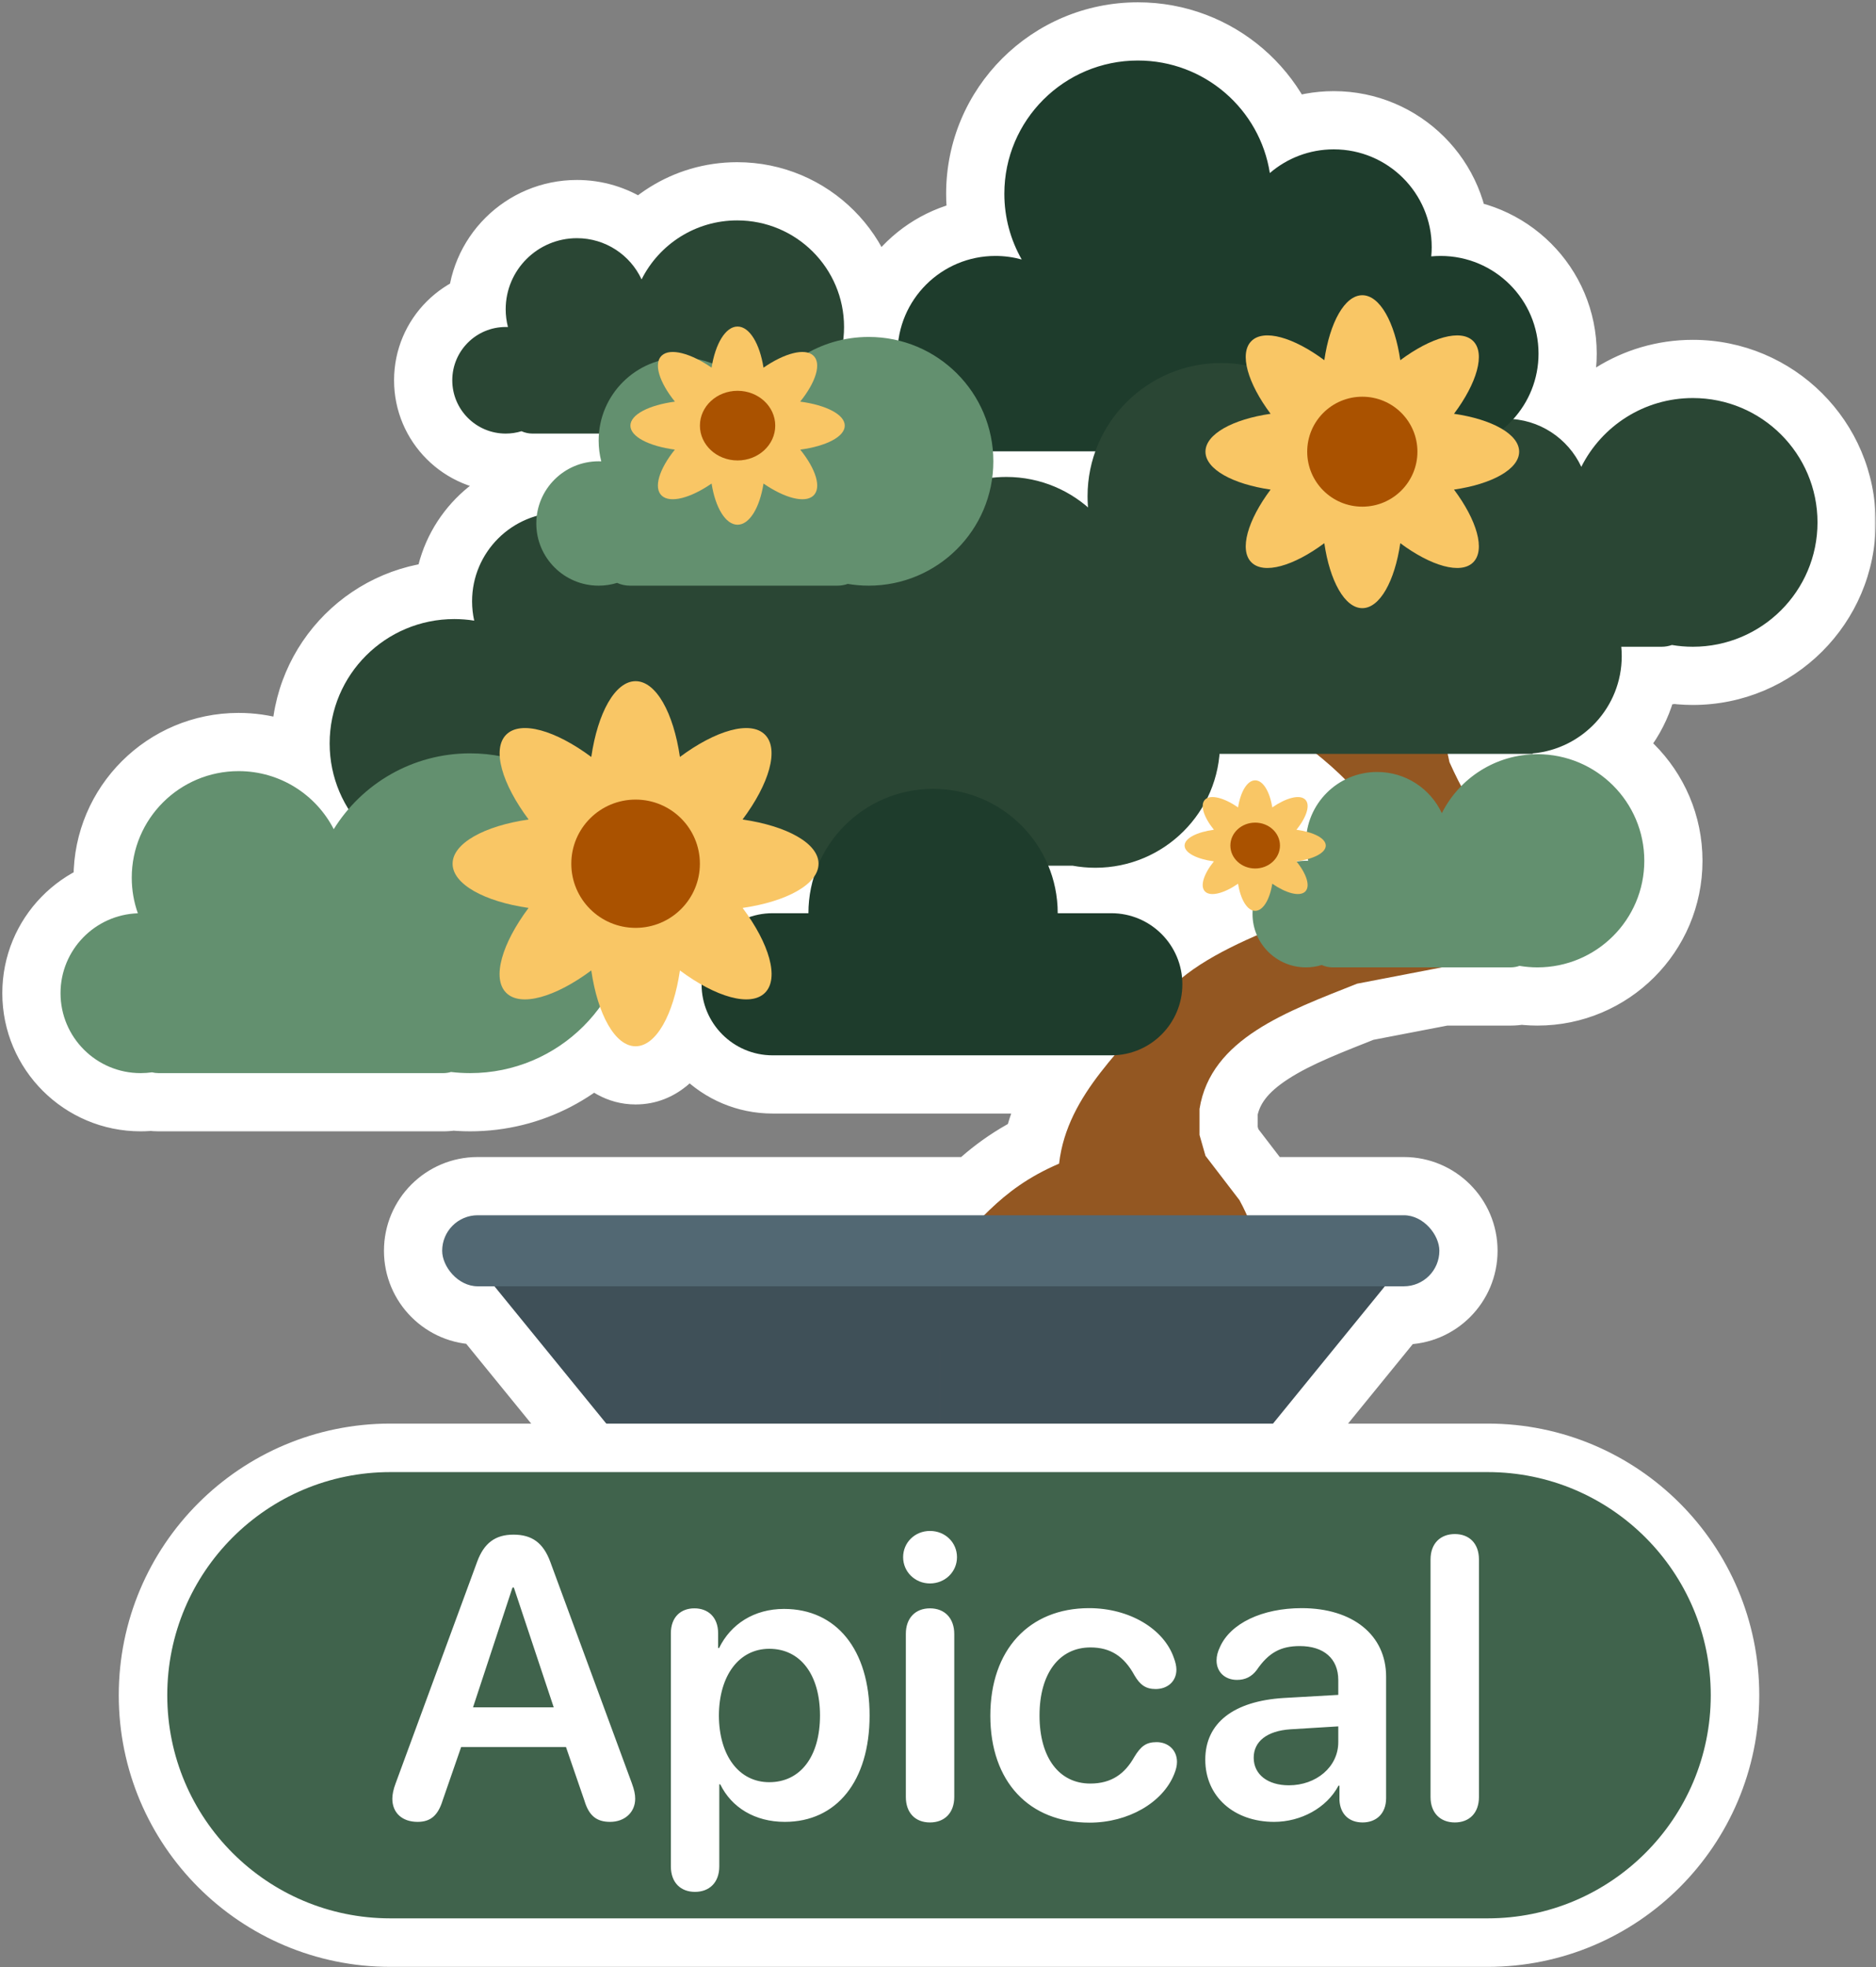 <svg width="434" height="455" viewBox="0 0 434 455" fill="none" xmlns="http://www.w3.org/2000/svg">
<rect x="0" y="0" width="434" height="455" fill="#808080" stroke="none"/>
<mask id="path-1-outside-1_805_3450" maskUnits="userSpaceOnUse" x="0" y="0" width="434" height="344" fill="black">
<rect fill="white" width="434" height="344"/>
<path d="M263.242 14C278.672 14 291.458 25.282 293.767 40.027C297.735 36.613 302.904 34.548 308.556 34.548C321.069 34.548 331.214 44.667 331.214 57.149C331.214 57.877 331.177 58.596 331.109 59.306C331.82 59.239 332.541 59.204 333.27 59.204C345.783 59.204 355.927 69.323 355.927 81.805C355.927 87.631 353.716 92.941 350.087 96.948C357.081 97.564 362.999 101.914 365.824 107.988C370.556 98.554 380.333 92.076 391.628 92.076C407.554 92.076 420.465 104.955 420.465 120.842C420.465 136.728 407.554 149.607 391.628 149.607C389.977 149.607 388.358 149.466 386.783 149.2C386.035 149.462 385.231 149.607 384.394 149.607H375.071C375.139 150.321 375.176 151.045 375.176 151.776C375.176 163.566 366.126 173.246 354.578 174.284V174.384H334.905C335.043 175.019 335.183 175.665 335.327 176.319C336.25 178.36 337.138 180.197 338.026 181.859C342.512 177.294 348.763 174.461 355.678 174.461C369.329 174.461 380.396 185.5 380.396 199.117C380.395 212.734 369.329 223.773 355.678 223.773C354.261 223.773 352.873 223.652 351.521 223.424C350.879 223.649 350.189 223.773 349.47 223.773H333.55L313.95 227.545C297.851 233.954 280.085 240.213 277.497 256.521V262.532L278.876 267.358L286.737 277.613C287.497 278.998 288.027 280.14 288.46 281.108H324.769C329.307 281.108 332.987 284.788 332.987 289.327C332.987 293.866 329.308 297.546 324.769 297.546H320.364L293.587 330.421H217.375V311.998H217.374V330.421H141.162L114.385 297.546H110.51C105.971 297.546 102.291 293.866 102.291 289.327C102.291 284.788 105.971 281.108 110.51 281.108H227.668C232.248 276.536 237.202 272.521 245.011 269.168C246.157 259.094 251.824 251.213 257.833 244.102C257.588 244.112 257.341 244.119 257.094 244.119H178.74C169.691 244.119 162.35 236.806 162.304 227.768C160.667 226.842 158.98 225.742 157.284 224.479C155.797 234.694 151.77 242.018 147.031 242.018C143.741 242.017 140.795 238.486 138.803 232.908C132.067 242.192 121.117 248.233 108.75 248.233C107.255 248.233 105.781 248.142 104.333 247.971C103.767 248.141 103.167 248.234 102.545 248.234H36.681C36.16 248.234 35.654 248.169 35.17 248.048C34.31 248.17 33.432 248.234 32.539 248.234C22.3 248.234 14 239.955 14 229.741C14.001 219.745 21.951 211.602 31.889 211.261C30.976 208.687 30.477 205.918 30.477 203.032C30.478 189.415 41.544 178.376 55.194 178.376C64.792 178.376 73.112 183.833 77.207 191.806C78.222 190.171 79.361 188.62 80.611 187.168C77.853 182.757 76.259 177.548 76.259 171.967C76.259 156.08 89.169 143.201 105.096 143.201C106.664 143.201 108.202 143.327 109.702 143.567C109.381 142.126 109.211 140.628 109.211 139.091C109.211 129.693 115.536 121.767 124.172 119.321C125.046 112.213 131.121 106.709 138.483 106.709C138.688 106.709 138.891 106.714 139.094 106.723C138.697 105.187 138.486 103.576 138.486 101.917C138.486 101.371 138.51 100.83 138.555 100.296H123.19C122.282 100.296 121.419 100.098 120.642 99.747C119.487 100.103 118.26 100.296 116.988 100.296C110.163 100.296 104.629 94.776 104.629 87.967C104.629 81.158 110.163 75.639 116.988 75.639C117.162 75.639 117.336 75.642 117.508 75.649C117.168 74.334 116.986 72.955 116.986 71.533C116.986 62.455 124.365 55.095 133.466 55.095C140.095 55.095 145.808 59 148.424 64.629C152.478 56.539 160.861 50.983 170.545 50.983C184.196 50.983 195.263 62.023 195.263 75.64C195.263 76.621 195.203 77.589 195.091 78.54C196.987 78.149 198.951 77.943 200.963 77.943C203.329 77.943 205.628 78.229 207.829 78.766C209.318 67.721 218.802 59.205 230.281 59.204C232.389 59.204 234.429 59.491 236.365 60.028C233.808 55.541 232.346 50.351 232.346 44.82C232.346 27.799 246.179 14 263.242 14ZM278.235 186.585C273.216 195.052 263.973 200.732 253.397 200.732C251.593 200.732 249.828 200.565 248.115 200.249H242.511C243.917 203.637 244.694 207.35 244.694 211.244H257.094C265.665 211.244 272.703 217.805 273.462 226.179C278.052 222.421 284.157 219.218 290.778 216.344C290.125 214.842 289.762 213.185 289.762 211.443C289.762 211.162 289.771 210.882 289.79 210.604C288.218 210.118 286.925 207.683 286.413 204.423C283.215 206.629 280.116 207.464 278.823 206.271C277.531 205.076 278.434 202.208 280.821 199.251C276.875 198.72 274.046 197.284 274.046 195.596C274.046 193.907 276.876 192.47 280.823 191.939C279.221 189.955 278.286 188.01 278.235 186.585ZM188.253 202.904C185.842 206.223 179.676 208.873 171.785 210.019C172.322 210.737 172.829 211.454 173.307 212.165C175.008 211.569 176.836 211.244 178.74 211.244H187.021C187.021 208.344 187.452 205.544 188.253 202.904ZM302.542 198.721C301.747 198.943 300.866 199.125 299.919 199.252C299.932 199.269 299.945 199.286 299.958 199.303C300.66 199.179 301.383 199.115 302.121 199.115C302.295 199.115 302.468 199.119 302.641 199.126C302.606 198.992 302.573 198.856 302.542 198.721ZM282.132 174.384C281.828 178.024 280.845 181.472 279.309 184.601C280.793 183.924 283.565 184.799 286.414 186.765C286.989 183.117 288.543 180.502 290.369 180.502C292.196 180.503 293.749 183.119 294.323 186.769C297.522 184.561 300.624 183.727 301.917 184.921C303.208 186.116 302.305 188.982 299.919 191.938C300.78 192.054 301.587 192.215 302.324 192.41C303.168 187.11 306.552 182.654 311.192 180.321C309.184 178.284 306.989 176.347 304.548 174.384H282.132ZM229.708 104.408C229.768 105.167 229.8 105.935 229.8 106.709C229.8 107.997 229.712 109.265 229.548 110.509C230.615 110.389 231.7 110.327 232.799 110.327C240.03 110.327 246.638 112.982 251.7 117.368C251.63 116.519 251.595 115.661 251.595 114.794C251.595 111.15 252.23 107.653 253.395 104.408H229.708Z"/>
</mask>
<path d="M263.242 14C278.672 14 291.458 25.282 293.767 40.027C297.735 36.613 302.904 34.548 308.556 34.548C321.069 34.548 331.214 44.667 331.214 57.149C331.214 57.877 331.177 58.596 331.109 59.306C331.82 59.239 332.541 59.204 333.27 59.204C345.783 59.204 355.927 69.323 355.927 81.805C355.927 87.631 353.716 92.941 350.087 96.948C357.081 97.564 362.999 101.914 365.824 107.988C370.556 98.554 380.333 92.076 391.628 92.076C407.554 92.076 420.465 104.955 420.465 120.842C420.465 136.728 407.554 149.607 391.628 149.607C389.977 149.607 388.358 149.466 386.783 149.2C386.035 149.462 385.231 149.607 384.394 149.607H375.071C375.139 150.321 375.176 151.045 375.176 151.776C375.176 163.566 366.126 173.246 354.578 174.284V174.384H334.905C335.043 175.019 335.183 175.665 335.327 176.319C336.25 178.36 337.138 180.197 338.026 181.859C342.512 177.294 348.763 174.461 355.678 174.461C369.329 174.461 380.396 185.5 380.396 199.117C380.395 212.734 369.329 223.773 355.678 223.773C354.261 223.773 352.873 223.652 351.521 223.424C350.879 223.649 350.189 223.773 349.47 223.773H333.55L313.95 227.545C297.851 233.954 280.085 240.213 277.497 256.521V262.532L278.876 267.358L286.737 277.613C287.497 278.998 288.027 280.14 288.46 281.108H324.769C329.307 281.108 332.987 284.788 332.987 289.327C332.987 293.866 329.308 297.546 324.769 297.546H320.364L293.587 330.421H217.375V311.998H217.374V330.421H141.162L114.385 297.546H110.51C105.971 297.546 102.291 293.866 102.291 289.327C102.291 284.788 105.971 281.108 110.51 281.108H227.668C232.248 276.536 237.202 272.521 245.011 269.168C246.157 259.094 251.824 251.213 257.833 244.102C257.588 244.112 257.341 244.119 257.094 244.119H178.74C169.691 244.119 162.35 236.806 162.304 227.768C160.667 226.842 158.98 225.742 157.284 224.479C155.797 234.694 151.77 242.018 147.031 242.018C143.741 242.017 140.795 238.486 138.803 232.908C132.067 242.192 121.117 248.233 108.75 248.233C107.255 248.233 105.781 248.142 104.333 247.971C103.767 248.141 103.167 248.234 102.545 248.234H36.681C36.16 248.234 35.654 248.169 35.17 248.048C34.31 248.17 33.432 248.234 32.539 248.234C22.3 248.234 14 239.955 14 229.741C14.001 219.745 21.951 211.602 31.889 211.261C30.976 208.687 30.477 205.918 30.477 203.032C30.478 189.415 41.544 178.376 55.194 178.376C64.792 178.376 73.112 183.833 77.207 191.806C78.222 190.171 79.361 188.62 80.611 187.168C77.853 182.757 76.259 177.548 76.259 171.967C76.259 156.08 89.169 143.201 105.096 143.201C106.664 143.201 108.202 143.327 109.702 143.567C109.381 142.126 109.211 140.628 109.211 139.091C109.211 129.693 115.536 121.767 124.172 119.321C125.046 112.213 131.121 106.709 138.483 106.709C138.688 106.709 138.891 106.714 139.094 106.723C138.697 105.187 138.486 103.576 138.486 101.917C138.486 101.371 138.51 100.83 138.555 100.296H123.19C122.282 100.296 121.419 100.098 120.642 99.747C119.487 100.103 118.26 100.296 116.988 100.296C110.163 100.296 104.629 94.776 104.629 87.967C104.629 81.158 110.163 75.639 116.988 75.639C117.162 75.639 117.336 75.642 117.508 75.649C117.168 74.334 116.986 72.955 116.986 71.533C116.986 62.455 124.365 55.095 133.466 55.095C140.095 55.095 145.808 59 148.424 64.629C152.478 56.539 160.861 50.983 170.545 50.983C184.196 50.983 195.263 62.023 195.263 75.64C195.263 76.621 195.203 77.589 195.091 78.54C196.987 78.149 198.951 77.943 200.963 77.943C203.329 77.943 205.628 78.229 207.829 78.766C209.318 67.721 218.802 59.205 230.281 59.204C232.389 59.204 234.429 59.491 236.365 60.028C233.808 55.541 232.346 50.351 232.346 44.82C232.346 27.799 246.179 14 263.242 14ZM278.235 186.585C273.216 195.052 263.973 200.732 253.397 200.732C251.593 200.732 249.828 200.565 248.115 200.249H242.511C243.917 203.637 244.694 207.35 244.694 211.244H257.094C265.665 211.244 272.703 217.805 273.462 226.179C278.052 222.421 284.157 219.218 290.778 216.344C290.125 214.842 289.762 213.185 289.762 211.443C289.762 211.162 289.771 210.882 289.79 210.604C288.218 210.118 286.925 207.683 286.413 204.423C283.215 206.629 280.116 207.464 278.823 206.271C277.531 205.076 278.434 202.208 280.821 199.251C276.875 198.72 274.046 197.284 274.046 195.596C274.046 193.907 276.876 192.47 280.823 191.939C279.221 189.955 278.286 188.01 278.235 186.585ZM188.253 202.904C185.842 206.223 179.676 208.873 171.785 210.019C172.322 210.737 172.829 211.454 173.307 212.165C175.008 211.569 176.836 211.244 178.74 211.244H187.021C187.021 208.344 187.452 205.544 188.253 202.904ZM302.542 198.721C301.747 198.943 300.866 199.125 299.919 199.252C299.932 199.269 299.945 199.286 299.958 199.303C300.66 199.179 301.383 199.115 302.121 199.115C302.295 199.115 302.468 199.119 302.641 199.126C302.606 198.992 302.573 198.856 302.542 198.721ZM282.132 174.384C281.828 178.024 280.845 181.472 279.309 184.601C280.793 183.924 283.565 184.799 286.414 186.765C286.989 183.117 288.543 180.502 290.369 180.502C292.196 180.503 293.749 183.119 294.323 186.769C297.522 184.561 300.624 183.727 301.917 184.921C303.208 186.116 302.305 188.982 299.919 191.938C300.78 192.054 301.587 192.215 302.324 192.41C303.168 187.11 306.552 182.654 311.192 180.321C309.184 178.284 306.989 176.347 304.548 174.384H282.132ZM229.708 104.408C229.768 105.167 229.8 105.935 229.8 106.709C229.8 107.997 229.712 109.265 229.548 110.509C230.615 110.389 231.7 110.327 232.799 110.327C240.03 110.327 246.638 112.982 251.7 117.368C251.63 116.519 251.595 115.661 251.595 114.794C251.595 111.15 252.23 107.653 253.395 104.408H229.708Z" fill="#AA5200"/>
<path d="M263.242 14L263.242 0.535L263.242 0.535L263.242 14ZM293.767 40.027L280.464 42.11C281.219 46.937 284.531 50.977 289.117 52.664C293.703 54.351 298.843 53.422 302.548 50.235L293.767 40.027ZM308.556 34.548L308.556 21.083L308.555 21.083L308.556 34.548ZM331.214 57.149L344.679 57.15V57.149H331.214ZM331.109 59.306L317.705 58.033C317.326 62.029 318.748 65.985 321.586 68.824C324.423 71.663 328.378 73.088 332.374 72.711L331.109 59.306ZM333.27 59.204L333.27 45.739L333.269 45.739L333.27 59.204ZM355.927 81.805L369.392 81.805L369.392 81.804L355.927 81.805ZM350.087 96.948L340.107 87.91C336.676 91.698 335.685 97.103 337.551 101.862C339.416 106.621 343.815 109.913 348.906 110.361L350.087 96.948ZM365.824 107.988L353.615 113.666C355.793 118.35 360.459 121.375 365.625 121.452C370.79 121.528 375.544 118.643 377.86 114.025L365.824 107.988ZM391.628 92.076L391.628 78.611L391.628 78.611L391.628 92.076ZM420.465 120.842L433.93 120.842L433.93 120.842L420.465 120.842ZM391.628 149.607L391.628 163.072L391.628 163.072L391.628 149.607ZM386.783 149.2L389.024 135.923C386.783 135.545 384.482 135.74 382.337 136.491L386.783 149.2ZM384.394 149.607L384.394 163.072L384.395 163.072L384.394 149.607ZM375.071 149.607V136.143C371.278 136.143 367.66 137.743 365.108 140.55C362.556 143.357 361.307 147.11 361.667 150.887L375.071 149.607ZM375.176 151.776L388.641 151.777L388.641 151.776L375.176 151.776ZM354.578 174.284L353.373 160.873C346.431 161.497 341.113 167.315 341.113 174.284H354.578ZM354.578 174.384V187.849C362.015 187.849 368.043 181.82 368.043 174.384H354.578ZM334.905 174.384V160.919C330.833 160.919 326.979 162.762 324.423 165.933C321.867 169.103 320.883 173.26 321.747 177.24L334.905 174.384ZM335.327 176.319L322.176 179.208C322.377 180.122 322.672 181.013 323.058 181.866L335.327 176.319ZM338.026 181.859L326.152 188.207C328.172 191.986 331.869 194.577 336.109 195.187C340.35 195.797 344.628 194.352 347.631 191.297L338.026 181.859ZM355.678 174.461L355.678 160.996L355.678 160.996L355.678 174.461ZM380.396 199.117L393.86 199.117V199.117H380.396ZM355.678 223.773L355.678 237.238L355.678 237.238L355.678 223.773ZM351.521 223.424L353.764 210.147C351.52 209.768 349.217 209.964 347.069 210.716L351.521 223.424ZM349.47 223.773L349.47 237.238L349.47 237.238L349.47 223.773ZM333.55 223.773V210.309C332.696 210.309 331.844 210.39 331.005 210.551L333.55 223.773ZM313.95 227.545L311.406 214.323C310.573 214.483 309.758 214.721 308.97 215.035L313.95 227.545ZM277.497 256.521L264.199 254.411C264.088 255.109 264.032 255.815 264.032 256.521H277.497ZM277.497 262.532H264.032C264.032 263.783 264.207 265.028 264.55 266.231L277.497 262.532ZM278.876 267.358L265.929 271.057C266.394 272.684 267.161 274.208 268.19 275.55L278.876 267.358ZM286.737 277.613L298.542 271.136C298.213 270.537 297.839 269.964 297.423 269.421L286.737 277.613ZM288.46 281.108L276.17 286.61C278.339 291.455 283.152 294.573 288.46 294.573V281.108ZM324.769 281.108L324.769 267.644H324.769V281.108ZM332.987 289.327L346.452 289.327L346.452 289.326L332.987 289.327ZM324.769 297.546L324.769 311.011L324.769 311.011L324.769 297.546ZM320.364 297.546V284.081C316.315 284.081 312.481 285.903 309.924 289.042L320.364 297.546ZM293.587 330.421V343.886C297.636 343.886 301.47 342.064 304.027 338.924L293.587 330.421ZM217.375 330.421H203.91C203.91 337.857 209.939 343.886 217.375 343.886V330.421ZM217.375 311.998H230.84C230.84 304.562 224.811 298.533 217.375 298.533V311.998ZM217.374 311.998V298.533C209.938 298.533 203.909 304.562 203.909 311.998H217.374ZM217.374 330.421V343.886C224.81 343.886 230.839 337.857 230.839 330.421H217.374ZM141.162 330.421L130.722 338.924C133.279 342.064 137.113 343.886 141.162 343.886V330.421ZM114.385 297.546L124.825 289.042C122.268 285.903 118.434 284.081 114.385 284.081V297.546ZM102.291 289.327L88.826 289.326V289.327H102.291ZM227.668 281.108V294.573C231.235 294.573 234.656 293.158 237.181 290.638L227.668 281.108ZM245.011 269.168L250.324 281.54C254.765 279.633 257.843 275.492 258.389 270.69L245.011 269.168ZM257.833 244.102L268.118 252.792C271.57 248.707 272.277 242.965 269.918 238.164C267.559 233.363 262.582 230.413 257.238 230.65L257.833 244.102ZM178.74 244.119L178.74 257.584H178.74V244.119ZM162.304 227.768L175.768 227.699C175.744 222.87 173.135 218.424 168.932 216.047L162.304 227.768ZM157.284 224.479L165.324 213.678C161.52 210.847 156.506 210.225 152.126 212.042C147.745 213.859 144.643 217.846 143.96 222.539L157.284 224.479ZM147.031 242.018L147.03 255.482L147.031 255.482L147.031 242.018ZM138.803 232.908L151.483 228.379C149.803 223.675 145.657 220.288 140.712 219.579C135.768 218.871 130.837 220.958 127.904 225.001L138.803 232.908ZM108.75 248.233L108.75 261.698L108.75 261.698L108.75 248.233ZM104.333 247.971L105.916 234.599C104.083 234.382 102.225 234.544 100.457 235.076L104.333 247.971ZM36.681 248.234L36.68 261.699H36.681V248.234ZM35.17 248.048L38.44 234.986C36.753 234.564 35.001 234.472 33.28 234.716L35.17 248.048ZM32.539 248.234L32.539 261.699L32.539 261.699L32.539 248.234ZM14 229.741L0.535 229.741V229.741H14ZM31.889 211.261L32.351 224.718C36.641 224.57 40.603 222.386 43.019 218.838C45.434 215.29 46.014 210.803 44.578 206.758L31.889 211.261ZM30.477 203.032L17.013 203.032V203.032H30.477ZM55.194 178.376L55.194 164.911L55.194 164.911L55.194 178.376ZM77.207 191.806L65.23 197.957C67.446 202.273 71.813 205.063 76.661 205.259C81.509 205.456 86.088 203.03 88.647 198.908L77.207 191.806ZM80.611 187.168L90.816 195.952C94.663 191.483 95.155 185.03 92.028 180.029L80.611 187.168ZM76.259 171.967L62.794 171.967L62.794 171.967L76.259 171.967ZM105.096 143.201L105.096 129.736L105.096 129.736L105.096 143.201ZM109.702 143.567L107.573 156.863C111.979 157.568 116.448 156.046 119.506 152.797C122.565 149.548 123.815 144.995 122.845 140.64L109.702 143.567ZM109.211 139.091L95.746 139.091L95.746 139.091L109.211 139.091ZM124.172 119.321L127.841 132.277C133.054 130.8 136.874 126.343 137.536 120.966L124.172 119.321ZM138.483 106.709L138.484 93.244L138.483 93.244L138.483 106.709ZM139.094 106.723L138.535 120.176C142.795 120.353 146.887 118.502 149.567 115.185C152.247 111.869 153.197 107.479 152.13 103.351L139.094 106.723ZM138.486 101.917L125.021 101.917L125.021 101.917L138.486 101.917ZM138.555 100.296L151.972 101.422C152.287 97.668 151.016 93.954 148.466 91.181C145.916 88.409 142.322 86.831 138.555 86.831V100.296ZM123.19 100.296L123.19 113.761H123.19V100.296ZM120.642 99.747L126.182 87.475C123.191 86.125 119.811 85.913 116.675 86.88L120.642 99.747ZM116.988 100.296L116.988 113.761L116.988 113.761L116.988 100.296ZM104.629 87.967L91.164 87.966V87.967H104.629ZM116.988 75.639L116.988 62.174L116.988 62.174L116.988 75.639ZM117.508 75.649L116.953 89.103C121.212 89.278 125.303 87.427 127.982 84.111C130.661 80.795 131.611 76.407 130.544 72.28L117.508 75.649ZM116.986 71.533L103.521 71.533L103.521 71.534L116.986 71.533ZM133.466 55.095L133.466 41.63L133.466 41.63L133.466 55.095ZM148.424 64.629L136.213 70.303C138.39 74.989 143.057 78.016 148.224 78.092C153.391 78.169 158.146 75.282 160.461 70.662L148.424 64.629ZM170.545 50.983L170.545 37.519L170.545 37.519L170.545 50.983ZM195.263 75.64L208.728 75.64L208.728 75.64L195.263 75.64ZM195.091 78.54L181.718 76.969C181.213 81.264 182.803 85.541 185.991 88.464C189.178 91.387 193.576 92.601 197.812 91.727L195.091 78.54ZM200.963 77.943L200.963 64.478L200.963 64.478L200.963 77.943ZM207.829 78.766L204.641 91.848C208.35 92.751 212.267 92.039 215.42 89.887C218.572 87.735 220.664 84.347 221.173 80.564L207.829 78.766ZM230.281 59.204L230.281 45.739L230.281 45.739L230.281 59.204ZM236.365 60.028L232.766 73.003C238.022 74.461 243.637 72.605 246.988 68.302C250.339 63.999 250.764 58.1 248.064 53.362L236.365 60.028ZM232.346 44.82L218.881 44.82L218.881 44.82L232.346 44.82ZM278.235 186.585L291.692 186.106C291.479 180.133 287.355 175.015 281.563 173.538C275.772 172.061 269.7 174.578 266.652 179.719L278.235 186.585ZM253.397 200.732L253.397 214.197L253.397 214.197L253.397 200.732ZM248.115 200.249L250.56 187.008C249.754 186.859 248.935 186.784 248.115 186.784V200.249ZM242.511 200.249V186.784C238.012 186.784 233.81 189.031 231.312 192.772C228.814 196.514 228.35 201.256 230.074 205.411L242.511 200.249ZM244.694 211.244L231.229 211.244C231.23 218.681 237.258 224.709 244.694 224.709V211.244ZM273.462 226.179L260.052 227.395C260.502 232.358 263.657 236.667 268.253 238.595C272.849 240.523 278.135 239.755 281.991 236.598L273.462 226.179ZM290.778 216.344L296.14 228.695C299.417 227.273 301.994 224.606 303.305 221.283C304.615 217.959 304.551 214.251 303.126 210.975L290.778 216.344ZM289.762 211.443L276.297 211.443L276.297 211.444L289.762 211.443ZM289.79 210.604L303.224 211.509C303.644 205.285 299.733 199.588 293.774 197.742L289.79 210.604ZM286.413 204.423L299.715 202.335C298.997 197.761 295.98 193.877 291.726 192.05C287.472 190.224 282.578 190.711 278.767 193.339L286.413 204.423ZM278.823 206.271L269.683 216.157L269.688 216.162L278.823 206.271ZM280.821 199.251L291.299 207.708C294.353 203.924 295.13 198.788 293.331 194.27C291.532 189.752 287.437 186.555 282.617 185.906L280.821 199.251ZM274.046 195.596L260.581 195.595L260.581 195.598L274.046 195.596ZM280.823 191.939L282.618 205.284C287.438 204.636 291.534 201.439 293.333 196.92C295.132 192.402 294.355 187.264 291.299 183.48L280.823 191.939ZM188.253 202.904L201.138 206.811C203.046 200.521 200.133 193.773 194.247 190.847C188.361 187.921 181.222 189.673 177.359 194.991L188.253 202.904ZM171.785 210.019L169.851 196.693C165.151 197.375 161.158 200.483 159.343 204.871C157.527 209.26 158.158 214.28 161.003 218.083L171.785 210.019ZM173.307 212.165L162.13 219.674C165.548 224.762 171.971 226.899 177.757 224.873L173.307 212.165ZM178.74 211.244L178.74 197.779L178.74 197.779L178.74 211.244ZM187.021 211.244V224.709C194.457 224.709 200.485 218.681 200.485 211.244L187.021 211.244ZM302.542 198.721L315.66 195.685C314.831 192.103 312.574 189.016 309.412 187.14C306.25 185.265 302.459 184.763 298.919 185.752L302.542 198.721ZM299.919 199.252L298.128 185.907C293.308 186.553 289.212 189.749 287.411 194.267C285.61 198.784 286.386 203.922 289.44 207.707L299.919 199.252ZM299.958 199.303L289.451 207.723C292.527 211.561 297.449 213.416 302.293 212.564L299.958 199.303ZM302.121 199.115L302.121 185.65H302.121V199.115ZM302.641 199.126L302.086 212.579C306.345 212.755 310.436 210.904 313.114 207.588C315.793 204.272 316.744 199.883 315.677 195.756L302.641 199.126ZM282.132 174.384V160.919C275.129 160.919 269.296 166.286 268.714 173.264L282.132 174.384ZM279.309 184.601L267.222 178.667C264.715 183.773 265.688 189.905 269.652 193.984C273.617 198.064 279.718 199.212 284.894 196.852L279.309 184.601ZM286.414 186.765L278.769 197.848C282.578 200.476 287.47 200.963 291.723 199.139C295.976 197.314 298.994 193.432 299.715 188.861L286.414 186.765ZM290.369 180.502L290.376 167.037L290.366 167.037L290.369 180.502ZM294.323 186.769L281.022 188.862C281.742 193.434 284.759 197.317 289.013 199.142C293.267 200.968 298.16 200.48 301.97 197.851L294.323 186.769ZM301.917 184.921L311.061 175.037L311.055 175.031L301.917 184.921ZM299.919 191.938L289.441 183.482C286.386 187.267 285.61 192.404 287.411 196.923C289.211 201.441 293.308 204.637 298.128 205.284L299.919 191.938ZM302.324 192.41L298.883 205.428C302.563 206.401 306.482 205.771 309.672 203.694C312.861 201.617 315.023 198.287 315.622 194.528L302.324 192.41ZM311.192 180.321L317.24 192.352C321.088 190.417 323.778 186.76 324.478 182.511C325.178 178.262 323.804 173.935 320.781 170.868L311.192 180.321ZM304.548 174.384L312.987 163.891C310.595 161.968 307.617 160.919 304.548 160.919V174.384ZM229.708 104.408V90.943C225.952 90.943 222.366 92.512 219.818 95.271C217.269 98.03 215.988 101.729 216.285 105.473L229.708 104.408ZM229.8 106.709L243.265 106.709V106.709H229.8ZM229.548 110.509L216.199 108.742C215.656 112.848 217.033 116.976 219.932 119.934C222.831 122.892 226.93 124.351 231.046 123.89L229.548 110.509ZM232.799 110.327L232.799 96.862L232.799 96.862L232.799 110.327ZM251.7 117.368L242.883 127.545C247.02 131.129 252.915 131.852 257.796 129.374C262.677 126.896 265.572 121.71 265.119 116.255L251.7 117.368ZM251.595 114.794L238.13 114.794L238.13 114.794L251.595 114.794ZM253.395 104.408L266.069 108.955C267.548 104.83 266.928 100.243 264.406 96.659C261.885 93.076 257.777 90.943 253.395 90.943V104.408ZM263.242 14V27.465C271.961 27.465 279.169 33.839 280.464 42.11L293.767 40.027L307.069 37.945C303.748 16.725 285.383 0.535 263.242 0.535V14ZM293.767 40.027L302.548 50.235C304.165 48.844 306.244 48.013 308.556 48.013L308.556 34.548L308.555 21.083C299.563 21.083 291.306 24.382 284.985 29.82L293.767 40.027ZM308.556 34.548V48.013C313.665 48.013 317.749 52.135 317.749 57.149H331.214H344.679C344.679 37.199 328.474 21.083 308.556 21.083V34.548ZM331.214 57.149L317.749 57.149C317.749 57.419 317.735 57.712 317.705 58.033L331.109 59.306L344.514 60.578C344.618 59.48 344.679 58.335 344.679 57.15L331.214 57.149ZM331.109 59.306L332.374 72.711C332.667 72.683 332.966 72.669 333.27 72.669L333.27 59.204L333.269 45.739C332.116 45.739 330.973 45.794 329.845 45.9L331.109 59.306ZM333.27 59.204L333.269 72.669C338.378 72.669 342.462 76.791 342.462 81.805L355.927 81.805L369.392 81.804C369.391 61.854 353.188 45.739 333.27 45.739L333.27 59.204ZM355.927 81.805H342.462C342.462 84.156 341.585 86.278 340.107 87.91L350.087 96.948L360.067 105.987C365.848 99.604 369.392 91.105 369.392 81.805H355.927ZM350.087 96.948L348.906 110.361C350.979 110.544 352.765 111.839 353.615 113.666L365.824 107.988L378.034 102.311C373.234 91.989 363.183 84.584 351.268 83.535L350.087 96.948ZM365.824 107.988L377.86 114.025C380.391 108.979 385.61 105.541 391.628 105.541L391.628 92.076L391.628 78.611C375.056 78.611 360.721 88.13 353.789 101.951L365.824 107.988ZM391.628 92.076L391.628 105.541C400.149 105.541 407 112.423 407 120.842L420.465 120.842L433.93 120.842C433.929 97.487 414.959 78.612 391.628 78.611L391.628 92.076ZM420.465 120.842L407 120.842C407 129.26 400.149 136.142 391.628 136.143L391.628 149.607L391.628 163.072C414.959 163.072 433.93 144.196 433.93 120.842L420.465 120.842ZM391.628 149.607L391.628 136.143C390.747 136.143 389.878 136.067 389.024 135.923L386.783 149.2L384.543 162.477C386.839 162.865 389.207 163.072 391.628 163.072L391.628 149.607ZM386.783 149.2L382.337 136.491C382.965 136.271 383.662 136.143 384.392 136.143L384.394 149.607L384.395 163.072C386.801 163.072 389.105 162.653 391.23 161.91L386.783 149.2ZM384.394 149.607V136.143H375.071V149.607V163.072H384.394V149.607ZM375.071 149.607L361.667 150.887C361.697 151.195 361.711 151.491 361.711 151.777L375.176 151.776L388.641 151.776C388.641 150.599 388.582 149.448 388.475 148.328L375.071 149.607ZM375.176 151.776L361.711 151.776C361.711 156.506 358.07 160.451 353.373 160.873L354.578 174.284L355.784 187.695C374.182 186.041 388.64 170.626 388.641 151.777L375.176 151.776ZM354.578 174.284H341.113V174.384H354.578H368.043V174.284H354.578ZM354.578 174.384V160.919H334.905V174.384V187.849H354.578V174.384ZM334.905 174.384L321.747 177.24C321.885 177.874 322.028 178.535 322.176 179.208L335.327 176.319L348.479 173.431C348.339 172.795 348.202 172.164 348.064 171.528L334.905 174.384ZM335.327 176.319L323.058 181.866C324.062 184.087 325.082 186.207 326.152 188.207L338.026 181.859L349.901 175.511C349.193 174.187 348.437 172.633 347.596 170.772L335.327 176.319ZM338.026 181.859L347.631 191.297C349.686 189.204 352.517 187.926 355.678 187.926L355.678 174.461L355.678 160.996C345.009 160.996 335.338 165.384 328.422 172.422L338.026 181.859ZM355.678 174.461L355.678 187.926C361.924 187.926 366.931 192.968 366.931 199.117H380.396H393.86C393.86 178.032 376.733 160.996 355.678 160.996L355.678 174.461ZM380.396 199.117L366.931 199.117C366.931 205.266 361.924 210.309 355.678 210.309L355.678 223.773L355.678 237.238C376.733 237.238 393.86 220.202 393.86 199.117L380.396 199.117ZM355.678 223.773L355.678 210.309C355.032 210.309 354.394 210.253 353.764 210.147L351.521 223.424L349.279 236.701C351.352 237.051 353.491 237.238 355.678 237.238L355.678 223.773ZM351.521 223.424L347.069 210.716C347.811 210.457 348.623 210.309 349.469 210.309L349.47 223.773L349.47 237.238C351.754 237.238 353.948 236.841 355.974 236.131L351.521 223.424ZM349.47 223.773V210.309H333.55V223.773V237.238H349.47V223.773ZM333.55 223.773L331.005 210.551L311.406 214.323L313.95 227.545L316.495 240.767L336.094 236.996L333.55 223.773ZM313.95 227.545L308.97 215.035C301.512 218.004 291.495 221.718 283.32 227.031C274.728 232.614 266.307 241.122 264.199 254.411L277.497 256.521L290.796 258.632C291.275 255.612 293.031 252.837 297.994 249.611C303.374 246.115 310.289 243.495 318.93 240.055L313.95 227.545ZM277.497 256.521H264.032V262.532H277.497H290.962V256.521H277.497ZM277.497 262.532L264.55 266.231L265.929 271.057L278.876 267.358L291.823 263.659L290.444 258.833L277.497 262.532ZM278.876 267.358L268.19 275.55L276.051 285.805L286.737 277.613L297.423 269.421L289.562 259.166L278.876 267.358ZM286.737 277.613L274.933 284.091C275.447 285.027 275.809 285.804 276.17 286.61L288.46 281.108L300.75 275.607C300.244 274.477 299.547 272.968 298.542 271.136L286.737 277.613ZM288.46 281.108V294.573H324.769V281.108V267.644H288.46V281.108ZM324.769 281.108L324.768 294.573C321.87 294.573 319.523 292.224 319.522 289.328L332.987 289.327L346.452 289.326C346.452 277.352 336.744 267.644 324.769 267.644L324.769 281.108ZM332.987 289.327H319.522C319.522 286.429 321.871 284.081 324.768 284.081L324.769 297.546L324.769 311.011C336.744 311.011 346.452 301.303 346.452 289.327H332.987ZM324.769 297.546V284.081H320.364V297.546V311.011H324.769V297.546ZM320.364 297.546L309.924 289.042L283.147 321.917L293.587 330.421L304.027 338.924L330.804 306.049L320.364 297.546ZM293.587 330.421V316.956H217.375V330.421V343.886H293.587V330.421ZM217.375 330.421H230.84V311.998H217.375H203.91V330.421H217.375ZM217.375 311.998V298.533H217.374V311.998V325.463H217.375V311.998ZM217.374 311.998H203.909V330.421H217.374H230.839V311.998H217.374ZM217.374 330.421V316.956H141.162V330.421V343.886H217.374V330.421ZM141.162 330.421L151.602 321.917L124.825 289.042L114.385 297.546L103.945 306.049L130.722 338.924L141.162 330.421ZM114.385 297.546V284.081H110.51V297.546V311.011H114.385V297.546ZM110.51 297.546V284.081C113.407 284.081 115.756 286.43 115.756 289.327H102.291H88.826C88.826 301.303 98.534 311.011 110.51 311.011V297.546ZM102.291 289.327L115.756 289.328C115.756 292.224 113.408 294.573 110.51 294.573V281.108V267.644C98.534 267.644 88.827 277.352 88.826 289.326L102.291 289.327ZM110.51 281.108V294.573H227.668V281.108V267.644H110.51V281.108ZM227.668 281.108L237.181 290.638C240.913 286.912 244.49 284.046 250.324 281.54L245.011 269.168L239.697 256.796C229.914 260.997 223.583 266.161 218.155 271.579L227.668 281.108ZM245.011 269.168L258.389 270.69C259.052 264.861 262.353 259.614 268.118 252.792L257.833 244.102L247.548 235.411C241.294 242.812 233.261 253.328 231.632 267.646L245.011 269.168ZM257.833 244.102L257.238 230.65C257.143 230.654 257.1 230.654 257.094 230.654V244.119V257.584C257.583 257.584 258.033 257.571 258.428 257.553L257.833 244.102ZM257.094 244.119V230.654H178.74V244.119V257.584H257.094V244.119ZM178.74 244.119L178.74 230.654C177.105 230.654 175.777 229.332 175.768 227.699L162.304 227.768L148.839 227.837C148.923 244.28 162.277 257.584 178.74 257.584L178.74 244.119ZM162.304 227.768L168.932 216.047C167.817 215.417 166.601 214.629 165.324 213.678L157.284 224.479L149.245 235.281C151.36 236.855 153.516 238.267 155.675 239.488L162.304 227.768ZM157.284 224.479L143.96 222.539C143.371 226.58 142.38 229.19 141.701 230.373C141.368 230.952 141.396 230.687 142.057 230.163C142.814 229.563 144.538 228.553 147.031 228.553L147.031 242.018L147.031 255.482C156.854 255.482 162.556 248.133 165.053 243.786C167.943 238.753 169.709 232.594 170.608 226.42L157.284 224.479ZM147.031 242.018L147.033 228.553C150.584 228.553 152.405 230.508 152.519 230.636C152.622 230.753 152.52 230.664 152.29 230.242C152.067 229.834 151.784 229.221 151.483 228.379L138.803 232.908L126.123 237.438C127.464 241.192 129.429 245.177 132.342 248.473C135.249 251.761 140.188 255.482 147.03 255.482L147.031 242.018ZM138.803 232.908L127.904 225.001C123.596 230.939 116.627 234.769 108.75 234.769L108.75 248.233L108.75 261.698C125.606 261.698 140.538 253.446 149.701 240.815L138.803 232.908ZM108.75 248.233V234.769C107.803 234.769 106.859 234.711 105.916 234.599L104.333 247.971L102.75 261.342C104.704 261.574 106.707 261.698 108.75 261.698V248.233ZM104.333 247.971L100.457 235.076C101.105 234.881 101.809 234.769 102.545 234.769V248.234V261.699C104.524 261.699 106.428 261.401 108.209 260.866L104.333 247.971ZM102.545 248.234V234.769H36.681V248.234V261.699H102.545V248.234ZM36.681 248.234L36.681 234.769C37.291 234.77 37.883 234.847 38.44 234.986L35.17 248.048L31.9 261.11C33.424 261.491 35.028 261.699 36.68 261.699L36.681 248.234ZM35.17 248.048L33.28 234.716C33.028 234.752 32.781 234.769 32.539 234.769L32.539 248.234L32.539 261.699C34.084 261.699 35.593 261.587 37.059 261.379L35.17 248.048ZM32.539 248.234V234.769C29.705 234.769 27.465 232.487 27.465 229.741H14H0.535C0.535 247.422 14.895 261.699 32.539 261.699V248.234ZM14 229.741L27.465 229.742C27.465 227.058 29.61 224.812 32.351 224.718L31.889 211.261L31.426 197.804C14.292 198.393 0.536 212.433 0.535 229.741L14 229.741ZM31.889 211.261L44.578 206.758C44.17 205.606 43.942 204.358 43.942 203.032H30.477H17.013C17.013 207.477 17.781 211.768 19.199 215.763L31.889 211.261ZM30.477 203.032L43.942 203.033C43.943 196.883 48.949 191.841 55.194 191.841L55.194 178.376L55.194 164.911C34.138 164.911 17.013 181.948 17.013 203.032L30.477 203.032ZM55.194 178.376V191.841C59.562 191.841 63.356 194.31 65.23 197.957L77.207 191.806L89.184 185.654C82.868 173.356 70.022 164.911 55.194 164.911V178.376ZM77.207 191.806L88.647 198.908C89.293 197.867 90.019 196.879 90.816 195.952L80.611 187.168L70.406 178.384C68.704 180.362 67.151 182.474 65.767 184.704L77.207 191.806ZM80.611 187.168L92.028 180.029C90.567 177.693 89.724 174.947 89.724 171.967L76.259 171.967L62.794 171.967C62.794 180.149 65.139 187.821 69.195 194.307L80.611 187.168ZM76.259 171.967H89.724C89.724 163.548 96.575 156.666 105.096 156.666L105.096 143.201L105.096 129.736C81.764 129.736 62.794 148.612 62.794 171.967H76.259ZM105.096 143.201L105.096 156.666C105.941 156.666 106.768 156.734 107.573 156.863L109.702 143.567L111.831 130.272C109.637 129.92 107.386 129.736 105.096 129.736L105.096 143.201ZM109.702 143.567L122.845 140.64C122.735 140.148 122.676 139.632 122.676 139.091L109.211 139.091L95.746 139.091C95.746 141.625 96.027 144.104 96.559 146.495L109.702 143.567ZM109.211 139.091H122.676C122.676 135.893 124.829 133.13 127.841 132.277L124.172 119.321L120.503 106.366C106.243 110.405 95.746 123.493 95.746 139.091H109.211ZM124.172 119.321L137.536 120.966C137.587 120.551 137.977 120.174 138.484 120.174L138.483 106.709L138.483 93.244C124.265 93.244 112.506 103.874 110.808 117.677L124.172 119.321ZM138.483 106.709L138.483 120.174C138.47 120.174 138.467 120.174 138.476 120.174C138.485 120.174 138.504 120.175 138.535 120.176L139.094 106.723L139.653 93.269C139.312 93.255 138.916 93.244 138.484 93.244L138.483 106.709ZM139.094 106.723L152.13 103.351C152.016 102.913 151.951 102.435 151.951 101.917L138.486 101.917L125.021 101.917C125.022 104.717 125.377 107.461 126.058 110.094L139.094 106.723ZM138.486 101.917L151.951 101.917C151.951 101.758 151.958 101.593 151.972 101.422L138.555 100.296L125.137 99.17C125.062 100.068 125.021 100.984 125.021 101.917L138.486 101.917ZM138.555 100.296V86.831H123.19V100.296V113.761H138.555V100.296ZM123.19 100.296L123.191 86.831C124.254 86.831 125.276 87.066 126.182 87.475L120.642 99.747L115.101 112.019C117.563 113.131 120.309 113.761 123.19 113.761L123.19 100.296ZM120.642 99.747L116.675 86.88C116.782 86.847 116.892 86.831 116.988 86.831L116.988 100.296L116.988 113.761C119.629 113.761 122.192 113.359 124.608 112.615L120.642 99.747ZM116.988 100.296L116.988 86.831C117.568 86.831 118.094 87.308 118.094 87.967H104.629H91.164C91.164 102.243 102.757 113.761 116.988 113.761L116.988 100.296ZM104.629 87.967L118.094 87.967C118.094 88.627 117.567 89.103 116.988 89.104L116.988 75.639L116.988 62.174C102.758 62.174 91.164 73.689 91.164 87.966L104.629 87.967ZM116.988 75.639L116.988 89.104C116.975 89.104 116.963 89.103 116.953 89.103L117.508 75.649L118.063 62.196C117.708 62.181 117.35 62.174 116.988 62.174L116.988 75.639ZM117.508 75.649L130.544 72.28C130.485 72.052 130.451 71.804 130.451 71.533L116.986 71.533L103.521 71.534C103.522 74.105 103.85 76.616 104.471 79.019L117.508 75.649ZM116.986 71.533L130.451 71.533C130.451 69.923 131.77 68.56 133.466 68.56L133.466 55.095L133.466 41.63C116.96 41.63 103.522 54.987 103.521 71.533L116.986 71.533ZM133.466 55.095L133.466 68.56C134.674 68.56 135.728 69.259 136.213 70.303L148.424 64.629L160.635 58.955C155.889 48.74 145.515 41.63 133.466 41.63L133.466 55.095ZM148.424 64.629L160.461 70.662C162.316 66.962 166.139 64.448 170.545 64.448L170.545 50.983L170.545 37.519C155.583 37.519 142.641 46.116 136.386 58.596L148.424 64.629ZM170.545 50.983V64.448C176.791 64.448 181.798 69.49 181.798 75.64L195.263 75.64L208.728 75.64C208.727 54.554 191.601 37.519 170.545 37.519V50.983ZM195.263 75.64L181.798 75.64C181.798 76.071 181.771 76.513 181.718 76.969L195.091 78.54L208.464 80.111C208.634 78.664 208.728 77.171 208.728 75.64L195.263 75.64ZM195.091 78.54L197.812 91.727C198.817 91.52 199.869 91.408 200.963 91.408L200.963 77.943L200.963 64.478C198.032 64.478 195.156 64.778 192.369 65.353L195.091 78.54ZM200.963 77.943L200.963 91.408C202.24 91.408 203.47 91.562 204.641 91.848L207.829 78.766L211.017 65.683C207.787 64.897 204.418 64.478 200.963 64.478L200.963 77.943ZM207.829 78.766L221.173 80.564C221.77 76.135 225.609 72.669 230.282 72.669L230.281 59.204L230.281 45.739C211.994 45.74 196.865 59.307 194.485 76.967L207.829 78.766ZM230.281 59.204V72.669C231.16 72.669 231.991 72.788 232.766 73.003L236.365 60.028L239.964 47.053C236.868 46.195 233.617 45.739 230.281 45.739V59.204ZM236.365 60.028L248.064 53.362C246.631 50.848 245.811 47.948 245.811 44.82L232.346 44.82L218.881 44.82C218.881 52.755 220.985 60.234 224.667 66.695L236.365 60.028ZM232.346 44.82H245.811C245.811 35.267 253.584 27.465 263.242 27.465L263.242 14L263.242 0.535C238.774 0.536 218.881 20.331 218.881 44.82H232.346ZM278.235 186.585L266.652 179.719C263.962 184.258 259.032 187.268 253.397 187.268L253.397 200.732L253.397 214.197C268.914 214.197 282.471 205.847 289.818 193.451L278.235 186.585ZM253.397 200.732L253.398 187.268C252.427 187.268 251.48 187.178 250.56 187.008L248.115 200.249L245.67 213.49C248.176 213.953 250.76 214.197 253.397 214.197L253.397 200.732ZM248.115 200.249V186.784H242.511V200.249V213.714H248.115V200.249ZM242.511 200.249L230.074 205.411C230.815 207.195 231.229 209.157 231.229 211.244L244.694 211.244L258.159 211.244C258.159 205.542 257.018 200.078 254.947 195.087L242.511 200.249ZM244.694 211.244V224.709H257.094V211.244V197.779H244.694V211.244ZM257.094 211.244V224.709C258.634 224.709 259.916 225.893 260.052 227.395L273.462 226.179L286.872 224.963C285.49 209.718 272.696 197.779 257.094 197.779V211.244ZM273.462 226.179L281.991 236.598C285.142 234.019 289.902 231.403 296.14 228.695L290.778 216.344L285.417 203.992C278.412 207.033 270.963 210.823 264.933 215.76L273.462 226.179ZM290.778 216.344L303.126 210.975C303.193 211.127 303.227 211.295 303.227 211.443L289.762 211.443L276.297 211.444C276.297 215.075 277.058 218.556 278.43 221.713L290.778 216.344ZM289.762 211.443L303.227 211.444C303.227 211.469 303.226 211.491 303.224 211.509L289.79 210.604L276.356 209.7C276.317 210.273 276.297 210.854 276.297 211.443L289.762 211.443ZM289.79 210.604L293.774 197.742C295.924 198.408 297.358 199.542 298.156 200.335C298.953 201.125 299.368 201.818 299.542 202.137C299.87 202.743 299.8 202.876 299.715 202.335L286.413 204.423L273.111 206.511C273.538 209.23 274.371 212.211 275.867 214.97C277.155 217.347 280.118 221.705 285.806 223.467L289.79 210.604ZM286.413 204.423L278.767 193.339C278.045 193.837 277.946 193.732 278.626 193.562C278.974 193.474 280.015 193.247 281.516 193.405C283.08 193.57 285.629 194.227 287.959 196.379L278.823 206.271L269.688 216.162C275.546 221.573 282.679 220.309 285.182 219.681C288.534 218.84 291.583 217.214 294.059 215.506L286.413 204.423ZM278.823 206.271L287.964 196.384C290.385 198.622 291.361 201.357 291.618 203.433C291.851 205.321 291.518 206.682 291.363 207.213C291.062 208.239 290.781 208.35 291.299 207.708L280.821 199.251L270.344 190.794C268.475 193.109 266.549 196.133 265.522 199.63C264.691 202.464 263.285 210.243 269.683 216.157L278.823 206.271ZM280.821 199.251L282.617 185.906C281.616 185.772 281.601 185.611 282.26 185.96C282.588 186.134 283.645 186.73 284.761 188.028C285.955 189.417 287.51 192.008 287.511 195.593L274.046 195.596L260.581 195.598C260.583 204.442 267.576 208.656 269.648 209.754C272.708 211.376 276.08 212.199 279.025 212.596L280.821 199.251ZM274.046 195.596L287.511 195.596C287.511 199.182 285.955 201.774 284.762 203.163C283.646 204.461 282.588 205.056 282.26 205.23C281.602 205.579 281.617 205.419 282.618 205.284L280.823 191.939L279.028 178.595C276.082 178.991 272.709 179.814 269.648 181.436C267.576 182.535 260.582 186.749 260.581 195.595L274.046 195.596ZM280.823 191.939L291.299 183.48C291.015 183.128 290.983 183.012 291.074 183.2C291.124 183.304 291.246 183.573 291.369 183.999C291.489 184.412 291.657 185.135 291.692 186.106L278.235 186.585L264.779 187.064C264.987 192.902 268.16 197.689 270.347 200.398L280.823 191.939ZM188.253 202.904L177.359 194.991C177.832 194.34 178.173 194.138 178.017 194.248C177.882 194.343 177.487 194.591 176.74 194.913C175.224 195.567 172.898 196.251 169.851 196.693L171.785 210.019L173.719 223.344C178.562 222.641 183.265 221.427 187.408 219.64C191.295 217.963 195.927 215.25 199.147 210.818L188.253 202.904ZM171.785 210.019L161.003 218.083C161.397 218.61 161.772 219.141 162.13 219.674L173.307 212.165L184.483 204.656C183.886 203.766 183.248 202.863 182.568 201.954L171.785 210.019ZM173.307 212.165L177.757 224.873C178.054 224.769 178.379 224.709 178.74 224.709L178.74 211.244L178.74 197.779C175.293 197.779 171.961 198.37 168.857 199.457L173.307 212.165ZM178.74 211.244V224.709H187.021V211.244V197.779H178.74V211.244ZM187.021 211.244L200.485 211.244C200.485 209.688 200.716 208.204 201.138 206.811L188.253 202.904L175.367 198.997C174.189 202.884 173.556 207 173.556 211.244L187.021 211.244ZM302.542 198.721L298.919 185.752C298.761 185.797 298.494 185.858 298.128 185.907L299.919 199.252L301.71 212.597C303.237 212.392 304.733 212.089 306.165 211.689L302.542 198.721ZM299.919 199.252L289.44 207.707C289.395 207.651 289.356 207.602 289.323 207.56C289.29 207.518 289.262 207.482 289.241 207.454C289.22 207.427 289.203 207.405 289.193 207.391C289.188 207.385 289.184 207.379 289.181 207.376C289.179 207.373 289.178 207.371 289.178 207.372C289.178 207.372 289.178 207.372 289.179 207.372C289.179 207.372 289.179 207.373 289.179 207.373C289.18 207.374 289.181 207.376 289.183 207.378C289.186 207.382 289.19 207.388 289.196 207.395C289.202 207.403 289.209 207.412 289.217 207.423C289.226 207.434 289.235 207.447 289.247 207.462C289.269 207.491 289.298 207.529 289.331 207.572C289.365 207.615 289.405 207.666 289.451 207.723L299.958 199.303L310.465 190.882C310.548 190.986 310.613 191.07 310.65 191.118C310.668 191.143 310.683 191.162 310.691 191.172C310.697 191.181 310.703 191.189 310.699 191.183C310.697 191.181 310.687 191.167 310.674 191.151C310.661 191.133 310.641 191.107 310.617 191.075C310.569 191.012 310.493 190.915 310.398 190.797L299.919 199.252ZM299.958 199.303L302.293 212.564C302.22 212.577 302.161 212.58 302.121 212.58V199.115V185.65C300.605 185.65 299.101 185.782 297.623 186.042L299.958 199.303ZM302.121 199.115L302.121 212.58C302.108 212.58 302.096 212.58 302.086 212.579L302.641 199.126L303.196 185.673C302.841 185.658 302.482 185.65 302.121 185.65L302.121 199.115ZM302.641 199.126L315.677 195.756C315.679 195.763 315.678 195.762 315.675 195.749C315.672 195.737 315.667 195.716 315.66 195.685L302.542 198.721L289.424 201.757C289.471 201.962 289.532 202.216 289.604 202.496L302.641 199.126ZM282.132 174.384L268.714 173.264C268.552 175.197 268.033 177.014 267.222 178.667L279.309 184.601L291.395 190.534C293.656 185.929 295.104 180.852 295.55 175.503L282.132 174.384ZM279.309 184.601L284.894 196.852C282.86 197.779 281.109 197.866 280.183 197.834C279.224 197.801 278.598 197.625 278.389 197.561C277.995 197.44 278.164 197.432 278.769 197.848L286.414 186.765L294.06 175.681C291.815 174.132 289.174 172.704 286.31 171.822C283.973 171.103 278.965 169.959 273.723 172.349L279.309 184.601ZM286.414 186.765L299.715 188.861C299.819 188.202 299.901 188.498 299.363 189.365C299.081 189.82 298.378 190.832 297.031 191.821C295.591 192.878 293.303 193.966 290.372 193.967L290.369 180.502L290.366 167.037C282.514 167.039 278.116 172.532 276.481 175.166C274.566 178.252 273.584 181.68 273.113 184.668L286.414 186.765ZM290.369 180.502L290.363 193.967C287.431 193.965 285.142 192.876 283.703 191.818C282.356 190.828 281.654 189.817 281.372 189.362C280.835 188.496 280.918 188.201 281.022 188.862L294.323 186.769L307.624 184.676C307.154 181.687 306.174 178.259 304.26 175.172C302.627 172.539 298.23 167.041 290.376 167.037L290.369 180.502ZM294.323 186.769L301.97 197.851C302.691 197.354 302.791 197.459 302.11 197.63C301.762 197.717 300.722 197.944 299.22 197.786C297.657 197.621 295.109 196.963 292.779 194.811L301.917 184.921L311.055 175.031C305.197 169.619 298.064 170.881 295.559 171.509C292.205 172.35 289.154 173.976 286.676 175.686L294.323 186.769ZM301.917 184.921L292.773 194.804C290.353 192.566 289.378 189.831 289.122 187.756C288.889 185.868 289.222 184.507 289.377 183.976C289.678 182.951 289.959 182.84 289.441 183.482L299.919 191.938L310.397 200.395C312.265 198.08 314.19 195.058 315.217 191.562C316.049 188.728 317.455 180.953 311.061 175.037L301.917 184.921ZM299.919 191.938L298.128 205.284C298.458 205.328 298.712 205.383 298.883 205.428L302.324 192.41L305.766 179.392C304.462 179.048 303.102 178.78 301.71 178.593L299.919 191.938ZM302.324 192.41L315.622 194.528C315.766 193.624 316.362 192.793 317.24 192.352L311.192 180.321L305.145 168.291C296.742 172.515 290.571 180.596 289.027 190.292L302.324 192.41ZM311.192 180.321L320.781 170.868C318.324 168.376 315.723 166.093 312.987 163.891L304.548 174.384L296.109 184.876C298.255 186.602 300.043 188.192 301.604 189.774L311.192 180.321ZM304.548 174.384V160.919H282.132V174.384V187.849H304.548V174.384ZM229.708 104.408L216.285 105.473C216.318 105.889 216.335 106.301 216.335 106.709H229.8H243.265C243.265 105.568 243.218 104.445 243.131 103.343L229.708 104.408ZM229.8 106.709L216.335 106.709C216.335 107.387 216.289 108.065 216.199 108.742L229.548 110.509L242.896 112.275C243.136 110.465 243.265 108.607 243.265 106.709L229.8 106.709ZM229.548 110.509L231.046 123.89C231.623 123.825 232.208 123.792 232.799 123.792L232.799 110.327L232.799 96.862C231.191 96.862 229.607 96.953 228.05 97.127L229.548 110.509ZM232.799 110.327L232.799 123.792C236.672 123.792 240.178 125.201 242.883 127.545L251.7 117.368L260.518 107.192C253.099 100.764 243.387 96.862 232.799 96.862L232.799 110.327ZM251.7 117.368L265.119 116.255C265.08 115.785 265.06 115.298 265.06 114.794L251.595 114.794L238.13 114.794C238.13 116.024 238.18 117.254 238.281 118.482L251.7 117.368ZM251.595 114.794H265.06C265.06 112.726 265.419 110.766 266.069 108.955L253.395 104.408L240.72 99.862C239.042 104.54 238.13 109.573 238.13 114.794H251.595ZM253.395 104.408V90.943H229.708V104.408V117.873H253.395V104.408Z" fill="white" mask="url(#path-1-outside-1_805_3450)"/>
<path d="M245.014 269.169C230.764 275.289 226.018 283.608 215.708 293.506V311.998H304.278V291.452C287.574 285.477 291.35 286.012 286.741 277.614L278.88 267.359L277.501 262.533V256.522C280.089 240.213 297.855 233.954 313.954 227.545L355.929 219.468C363.373 210.689 365.724 204.221 355.929 196.867C344.957 193.359 340.78 188.372 335.331 176.32C329.067 147.799 328.318 137.526 333.272 131.117L343.57 114.68C345.582 98.591 344.44 92.11 339.451 83.859H333.272C335.112 95.331 335.353 101.689 331.212 112.625L320.913 122.898C317.231 135.524 315.406 142.814 316.793 159.883C309.637 152.744 303.992 148.326 290.016 139.336L197.326 118.789C186.267 107.208 181.459 99.62 176.728 83.859L168.489 87.969C171.763 107.113 175.724 117.379 184.967 135.226L296.195 168.101C310.781 178.592 318.2 185.218 325.032 203.031C308.025 210.683 278.619 217.665 268.599 231.165C260.811 242.113 246.885 252.719 245.014 269.169Z" fill="#935722"/>
<path d="M170.547 50.984C184.198 50.984 195.265 62.023 195.265 75.641C195.265 89.258 184.198 100.297 170.547 100.297C169.131 100.297 167.742 100.176 166.391 99.947C165.749 100.172 165.058 100.297 164.339 100.297H123.193C122.284 100.297 121.422 100.099 120.644 99.748C119.489 100.104 118.262 100.297 116.991 100.297C110.165 100.297 104.631 94.777 104.631 87.968C104.631 81.159 110.165 75.64 116.991 75.64C117.165 75.64 117.338 75.643 117.51 75.65C117.17 74.335 116.989 72.956 116.989 71.534C116.989 62.456 124.367 55.096 133.468 55.096C140.097 55.096 145.811 59.001 148.426 64.63C152.481 56.54 160.863 50.984 170.547 50.984Z" fill="#2A4634"/>
<path d="M355.68 174.461C369.331 174.461 380.397 185.5 380.397 199.117C380.397 212.734 369.331 223.773 355.68 223.773C354.263 223.773 352.875 223.652 351.523 223.424C350.881 223.649 350.191 223.773 349.472 223.773H308.325C307.416 223.773 306.554 223.576 305.776 223.225C304.622 223.581 303.395 223.773 302.123 223.773C295.297 223.773 289.764 218.253 289.764 211.444C289.764 204.636 295.297 199.116 302.123 199.116C302.297 199.116 302.47 199.12 302.643 199.127C302.302 197.811 302.121 196.432 302.121 195.01C302.121 185.931 309.499 178.571 318.601 178.571C325.23 178.571 330.943 182.477 333.559 188.106C337.613 180.016 345.996 174.461 355.68 174.461Z" fill="#63906F"/>
<path d="M391.63 92.076C407.556 92.076 420.466 104.955 420.466 120.842C420.466 136.729 407.556 149.607 391.63 149.607C389.978 149.607 388.36 149.466 386.785 149.2C386.036 149.462 385.233 149.607 384.395 149.607H336.39C335.33 149.607 334.324 149.377 333.417 148.968C332.068 149.384 330.635 149.608 329.15 149.608C321.187 149.608 314.731 143.168 314.731 135.225C314.731 127.281 321.187 120.842 329.15 120.842C329.355 120.842 329.559 120.847 329.761 120.855C329.364 119.319 329.153 117.708 329.153 116.048C329.153 105.457 337.76 96.87 348.378 96.87C356.109 96.87 362.773 101.424 365.826 107.988C370.558 98.554 380.335 92.076 391.63 92.076Z" fill="#2A4634"/>
<path d="M263.245 14C278.674 14 291.461 25.282 293.769 40.027C297.738 36.613 302.906 34.548 308.558 34.548C321.072 34.548 331.216 44.667 331.216 57.149C331.216 57.877 331.179 58.596 331.112 59.306C331.823 59.239 332.543 59.204 333.272 59.204C345.785 59.204 355.929 69.323 355.929 81.805C355.929 93.594 346.88 103.274 335.331 104.312V104.408H228.223V104.312C216.676 103.274 207.626 93.594 207.626 81.805C207.627 69.323 217.77 59.204 230.284 59.204C232.391 59.204 234.432 59.491 236.368 60.028C233.81 55.541 232.348 50.351 232.348 44.82C232.348 27.799 246.181 14 263.245 14Z" fill="#1E3C2C"/>
<path d="M282.494 83.973C297.923 83.973 310.71 95.255 313.018 110C316.987 106.586 322.155 104.522 327.807 104.521C340.32 104.521 350.465 114.641 350.465 127.123C350.465 127.849 350.429 128.568 350.362 129.276C351.072 129.209 351.793 129.175 352.521 129.175C365.034 129.175 375.178 139.293 375.178 151.775C375.178 163.565 366.129 173.245 354.58 174.283V174.381H247.472V174.283C235.924 173.244 226.875 163.565 226.875 151.775C226.876 139.293 237.019 129.175 249.533 129.175C251.639 129.175 253.679 129.461 255.615 129.998C253.058 125.511 251.597 120.323 251.597 114.793C251.597 97.772 265.43 83.973 282.494 83.973Z" fill="#2A4634"/>
<path d="M191.684 101.979C202.029 101.979 211.1 107.414 216.189 115.577C220.885 112.27 226.615 110.327 232.801 110.327C248.727 110.327 261.639 123.206 261.639 139.093C261.639 140.856 261.478 142.583 261.173 144.259C273.323 147.644 282.236 158.767 282.236 171.967C282.236 187.853 269.326 200.732 253.399 200.732C251.595 200.732 249.83 200.565 248.117 200.249H110.38C108.667 200.565 106.902 200.732 105.098 200.732C89.172 200.732 76.261 187.853 76.261 171.967C76.261 156.08 89.171 143.201 105.098 143.201C106.666 143.201 108.204 143.327 109.704 143.567C109.383 142.126 109.213 140.628 109.213 139.091C109.213 127.743 118.435 118.543 129.812 118.543C135.942 118.543 141.445 121.215 145.219 125.454C148.206 121.271 153.109 118.543 158.65 118.543C160.903 118.543 163.049 118.994 165.005 119.811C169.319 109.347 179.638 101.979 191.684 101.979Z" fill="#2A4634"/>
<path d="M215.86 182.479C231.786 182.479 244.696 195.357 244.696 211.244H257.096C266.174 211.244 273.533 218.603 273.533 227.682C273.533 236.76 266.174 244.119 257.096 244.119H178.742C169.664 244.119 162.305 236.76 162.305 227.682C162.305 218.603 169.664 211.244 178.742 211.244H187.023C187.023 195.357 199.933 182.479 215.86 182.479Z" fill="#1E3C2C"/>
<path d="M108.752 174.266C129.229 174.266 145.828 190.824 145.828 211.25C145.828 231.676 129.229 248.234 108.752 248.234C107.257 248.234 105.784 248.143 104.335 247.972C103.769 248.142 103.169 248.235 102.547 248.235H36.683C36.161 248.235 35.656 248.17 35.172 248.049C34.312 248.171 33.434 248.235 32.541 248.235C22.302 248.235 14.002 239.956 14.002 229.742C14.002 219.746 21.953 211.603 31.891 211.262C30.977 208.688 30.48 205.919 30.48 203.033C30.48 189.416 41.545 178.377 55.196 178.377C64.794 178.377 73.114 183.834 77.209 191.807C83.744 181.279 95.427 174.266 108.752 174.266Z" fill="#63906F"/>
<path d="M200.967 77.943C216.893 77.943 229.804 90.822 229.804 106.709C229.804 122.596 216.893 135.475 200.967 135.475C199.316 135.475 197.699 135.334 196.124 135.068C195.376 135.33 194.572 135.475 193.734 135.475H145.729C144.669 135.475 143.662 135.244 142.755 134.834C141.407 135.25 139.974 135.475 138.489 135.475C130.526 135.475 124.07 129.034 124.07 121.091C124.07 113.147 130.526 106.708 138.489 106.708C138.694 106.708 138.897 106.712 139.1 106.721C138.703 105.186 138.492 103.576 138.492 101.917C138.492 91.326 147.099 82.74 157.717 82.739C165.447 82.739 172.111 87.291 175.164 93.853C179.896 84.421 189.673 77.943 200.967 77.943Z" fill="#63906F"/>
<rect x="102.293" y="281.111" width="230.696" height="16.437" rx="8.219" fill="#526873"/>
<path d="M217.38 330.424H141.169L114.391 297.549H217.38V330.424ZM320.371 297.549L293.593 330.424H217.381V297.549H320.371Z" fill="#3F5058"/>
<path d="M147.042 157.57C151.779 157.57 155.805 164.888 157.294 175.098C165.583 168.93 173.616 166.598 176.965 169.938C180.314 173.28 177.972 181.297 171.785 189.568C182.025 191.052 189.365 195.071 189.365 199.797C189.365 204.521 182.03 208.537 171.796 210.022C177.983 218.293 180.325 226.311 176.976 229.652C173.625 232.994 165.588 230.658 157.296 224.485C155.808 234.701 151.78 242.024 147.042 242.024C142.303 242.024 138.275 234.699 136.788 224.481C128.493 230.658 120.452 232.997 117.101 229.654C113.751 226.313 116.092 218.295 122.279 210.023C112.042 208.539 104.703 204.522 104.703 199.797C104.703 195.069 112.048 191.049 122.293 189.566C116.106 181.295 113.764 173.278 117.113 169.937C120.463 166.595 128.498 168.931 136.789 175.101C138.278 164.89 142.305 157.571 147.042 157.57Z" fill="#F9C665"/>
<ellipse cx="147.041" cy="199.798" rx="14.874" ry="14.837" fill="#AA5200"/>
<path d="M315.16 68.291C319.221 68.291 322.672 74.567 323.948 83.321C331.054 78.032 337.943 76.032 340.814 78.895C343.685 81.759 341.678 88.629 336.377 95.718C345.153 96.99 351.445 100.433 351.445 104.484C351.445 108.536 345.151 111.979 336.373 113.251C341.677 120.341 343.685 127.214 340.813 130.078C337.942 132.942 331.053 130.94 323.947 125.65C322.671 134.404 319.221 140.679 315.16 140.679C311.099 140.678 307.646 134.403 306.371 125.649C299.263 130.94 292.375 132.943 289.504 130.079C286.632 127.214 288.639 120.341 293.944 113.251C285.167 111.979 278.876 108.535 278.876 104.484C278.876 100.434 285.167 96.99 293.942 95.718C288.638 88.628 286.631 81.756 289.503 78.892C292.374 76.028 299.263 78.03 306.371 83.32C307.646 74.567 311.099 68.292 315.16 68.291Z" fill="#F9C665"/>
<ellipse cx="315.163" cy="104.485" rx="12.749" ry="12.717" fill="#AA5200"/>
<path d="M170.626 75.533C173.4 75.533 175.759 79.505 176.631 85.047C181.487 81.698 186.193 80.431 188.154 82.245C190.117 84.059 188.745 88.411 185.12 92.901C191.125 93.706 195.43 95.888 195.431 98.456C195.431 101.022 191.13 103.203 185.131 104.009C188.753 108.498 190.124 112.848 188.162 114.662C186.2 116.477 181.49 115.208 176.632 111.855C175.761 117.403 173.402 121.381 170.626 121.381C167.85 121.38 165.49 117.403 164.619 111.854C159.763 115.204 155.057 116.473 153.095 114.659C151.133 112.846 152.503 108.495 156.124 104.007C150.133 103.2 145.839 101.02 145.839 98.456C145.839 95.891 150.138 93.709 156.135 92.903C152.509 88.412 151.136 84.059 153.099 82.244C155.061 80.431 159.766 81.698 164.621 85.046C165.494 79.505 167.852 75.534 170.626 75.533Z" fill="#F9C665"/>
<ellipse cx="170.634" cy="98.456" rx="8.713" ry="8.055" fill="#AA5200"/>
<path d="M290.376 180.502C292.203 180.503 293.755 183.119 294.329 186.768C297.527 184.561 300.628 183.727 301.921 184.921C303.213 186.116 302.309 188.983 299.922 191.94C303.874 192.47 306.708 193.907 306.708 195.598C306.708 197.288 303.875 198.724 299.925 199.254C302.308 202.209 303.21 205.072 301.919 206.266C300.627 207.46 297.529 206.626 294.331 204.421C293.758 208.075 292.204 210.695 290.376 210.696C288.547 210.696 286.992 208.076 286.419 204.421C283.22 206.628 280.12 207.465 278.827 206.271C277.535 205.076 278.437 202.209 280.823 199.252C276.878 198.721 274.05 197.286 274.05 195.598C274.05 193.908 276.88 192.471 280.829 191.94C278.439 188.982 277.535 186.113 278.827 184.918C280.12 183.723 283.221 184.558 286.42 186.766C286.995 183.117 288.549 180.502 290.376 180.502Z" fill="#F9C665"/>
<ellipse cx="290.376" cy="195.594" rx="5.738" ry="5.305" fill="#AA5200"/>
<path d="M344.157 334.913C375.762 334.913 401.383 360.534 401.383 392.139C401.383 423.743 375.762 449.364 344.157 449.364H90.311C58.706 449.364 33.085 423.744 33.085 392.139C33.085 360.534 58.706 334.913 90.311 334.913H344.157Z" fill="#40634C" stroke="white" stroke-width="11.221"/>
<path d="M96.611 421.433C93.058 421.433 90.763 419.363 90.763 416.08C90.763 415.18 90.988 413.921 91.528 412.526L110.376 361.291C111.95 356.972 114.559 354.993 118.788 354.993C123.061 354.993 125.67 356.882 127.289 361.246L146.182 412.526C146.722 414.01 146.947 415.045 146.947 416.08C146.947 419.229 144.518 421.433 141.144 421.433C137.995 421.433 136.241 419.993 135.206 416.53L130.933 404.114H106.687L102.414 416.44C101.334 419.948 99.625 421.433 96.611 421.433ZM109.431 394.938H128.099L118.878 367.228H118.563L109.431 394.938ZM160.778 437.627C157.495 437.627 155.201 435.512 155.201 431.734V377.799C155.201 374.111 157.45 372.041 160.643 372.041C163.837 372.041 166.131 374.111 166.131 377.799V381.218H166.356C169.055 375.685 174.453 372.176 181.381 372.176C193.481 372.176 201.173 381.578 201.173 396.827C201.173 412.031 193.526 421.433 181.56 421.433C174.633 421.433 169.235 418.104 166.626 412.751H166.401V431.734C166.401 435.512 164.062 437.627 160.778 437.627ZM177.962 412.256C185.204 412.256 189.702 406.273 189.702 396.827C189.702 387.426 185.204 381.398 177.962 381.398C170.99 381.398 166.356 387.561 166.311 396.827C166.356 406.183 170.99 412.256 177.962 412.256ZM215.139 366.284C211.676 366.284 208.932 363.585 208.932 360.211C208.932 356.792 211.676 354.138 215.139 354.138C218.648 354.138 221.392 356.792 221.392 360.211C221.392 363.585 218.648 366.284 215.139 366.284ZM215.139 421.568C211.721 421.568 209.561 419.318 209.561 415.675V377.934C209.561 374.336 211.721 372.041 215.139 372.041C218.558 372.041 220.762 374.336 220.762 377.979V415.675C220.762 419.318 218.558 421.568 215.139 421.568ZM252.047 421.613C238.102 421.613 229.106 412.166 229.106 396.872C229.106 381.668 238.057 371.996 251.957 371.996C261.313 371.996 269.275 376.81 271.57 383.512C271.929 384.457 272.154 385.401 272.154 386.211C272.154 389 270.04 390.709 267.341 390.709C265.092 390.709 263.742 389.765 262.438 387.516C260.054 383.152 256.905 381.083 252.272 381.083C245.075 381.083 240.486 387.066 240.486 396.827C240.486 406.723 245.12 412.571 252.227 412.571C257.175 412.571 260.234 410.277 262.393 406.453C263.922 403.934 265.137 402.99 267.566 402.99C270.22 402.99 272.289 404.789 272.289 407.578C272.289 408.433 272.064 409.377 271.614 410.457C268.961 416.979 261.044 421.613 252.047 421.613ZM294.757 421.433C285.536 421.433 278.833 415.63 278.833 407.038C278.833 398.581 285.356 393.498 296.961 392.779L309.602 392.059V388.64C309.602 383.647 306.228 380.768 300.695 380.768C296.332 380.768 293.498 382.253 290.709 386.346C289.539 387.875 288.055 388.595 286.166 388.595C283.422 388.595 281.442 386.796 281.442 384.097C281.442 383.062 281.712 382.073 282.207 381.038C284.636 375.505 292.013 371.996 301.145 371.996C312.975 371.996 320.667 378.249 320.667 387.83V415.945C320.667 419.543 318.373 421.568 315.225 421.568C312.166 421.568 310.052 419.723 309.872 416.395V413.066H309.647C306.903 418.239 300.92 421.433 294.757 421.433ZM298.176 412.976C304.474 412.976 309.602 408.747 309.602 402.99V399.346L298.536 400.021C293.138 400.381 290.034 402.81 290.034 406.588C290.034 410.502 293.318 412.976 298.176 412.976ZM336.568 421.568C333.284 421.568 330.945 419.453 330.945 415.675V360.751C330.945 356.972 333.284 354.858 336.568 354.858C339.852 354.858 342.146 356.972 342.146 360.751V415.675C342.146 419.453 339.852 421.568 336.568 421.568Z" fill="white"/>
</svg>
